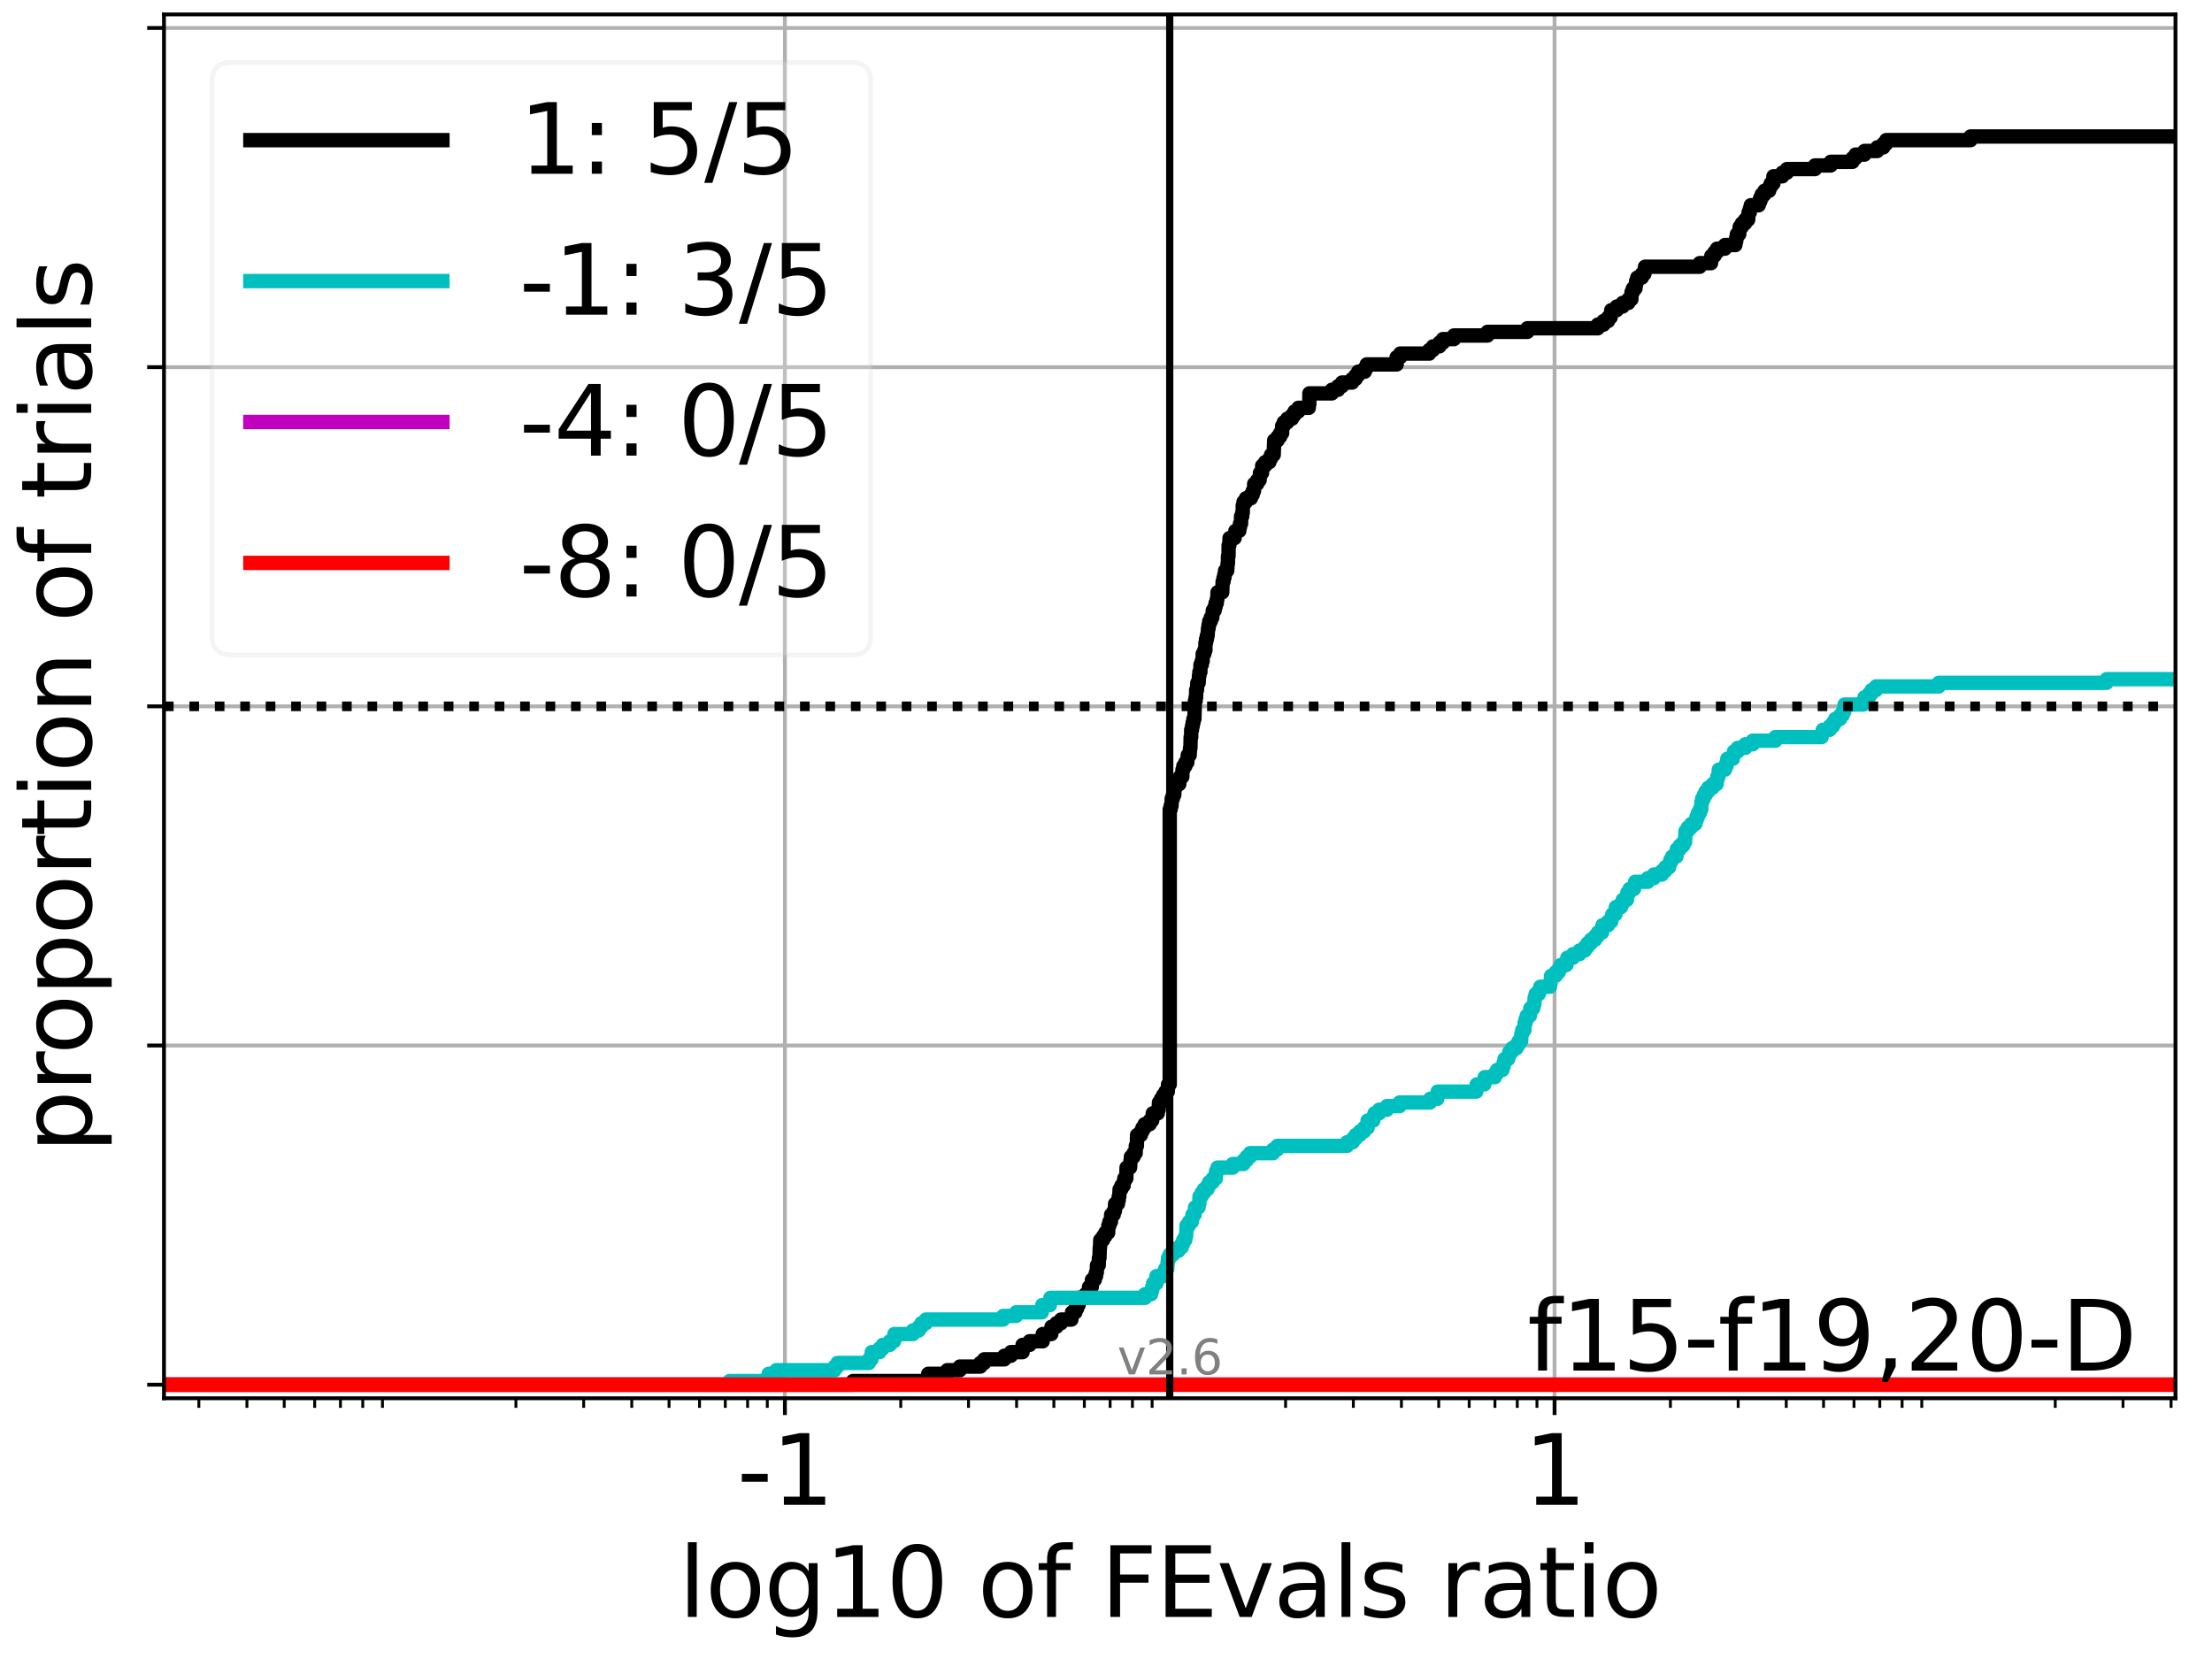 <?xml version="1.0" encoding="utf-8" standalone="no"?>
<!DOCTYPE svg PUBLIC "-//W3C//DTD SVG 1.1//EN"
  "http://www.w3.org/Graphics/SVG/1.1/DTD/svg11.dtd">
<svg xmlns:xlink="http://www.w3.org/1999/xlink" width="460.8pt" height="345.6pt" viewBox="0 0 460.8 345.6" xmlns="http://www.w3.org/2000/svg" version="1.1">
 <defs>
  <style type="text/css">*{stroke-linejoin: round; stroke-linecap: butt}</style>
 </defs>
 <g id="figure_1">
  <g id="patch_1">
   <path d="M 0 345.6 
L 460.8 345.6 
L 460.8 0 
L 0 0 
z
" style="fill: #ffffff"/>
  </g>
  <g id="axes_1">
   <g id="patch_2">
    <path d="M 34.16 291.28 
L 453.192 291.28 
L 453.192 3 
L 34.16 3 
z
" style="fill: #ffffff"/>
   </g>
   <g id="matplotlib.axis_1">
    <g id="xtick_1">
     <g id="line2d_1">
      <path d="M 163.508 291.28 
L 163.508 3 
" clip-path="url(#pe700b0fcd0)" style="fill: none; stroke: #b0b0b0; stroke-width: 0.8; stroke-linecap: square"/>
     </g>
     <g id="line2d_2">
      <defs>
       <path id="m1c78d87d57" d="M 0 0 
L 0 3.5 
" style="stroke: #000000; stroke-width: 0.8"/>
      </defs>
      <g>
       <use xlink:href="#m1c78d87d57" x="163.508" y="291.28" style="stroke: #000000; stroke-width: 0.8"/>
      </g>
     </g>
     <g id="text_1">
      <!-- -1 -->
      <g transform="translate(153.538 313.477)scale(0.2 -0.2)">
       <defs>
        <path id="DejaVuSans-2d" d="M 313 2009 
L 1997 2009 
L 1997 1497 
L 313 1497 
L 313 2009 
z
" transform="scale(0.016)"/>
        <path id="DejaVuSans-31" d="M 794 531 
L 1825 531 
L 1825 4091 
L 703 3866 
L 703 4441 
L 1819 4666 
L 2450 4666 
L 2450 531 
L 3481 531 
L 3481 0 
L 794 0 
L 794 531 
z
" transform="scale(0.016)"/>
       </defs>
       <use xlink:href="#DejaVuSans-2d"/>
       <use xlink:href="#DejaVuSans-31" x="36.084"/>
      </g>
     </g>
    </g>
    <g id="xtick_2">
     <g id="line2d_3">
      <path d="M 323.844 291.28 
L 323.844 3 
" clip-path="url(#pe700b0fcd0)" style="fill: none; stroke: #b0b0b0; stroke-width: 0.8; stroke-linecap: square"/>
     </g>
     <g id="line2d_4">
      <g>
       <use xlink:href="#m1c78d87d57" x="323.844" y="291.28" style="stroke: #000000; stroke-width: 0.8"/>
      </g>
     </g>
     <g id="text_2">
      <!-- 1 -->
      <g transform="translate(317.481 313.477)scale(0.2 -0.2)">
       <use xlink:href="#DejaVuSans-31"/>
      </g>
     </g>
    </g>
    <g id="xtick_3">
     <g id="line2d_5">
      <defs>
       <path id="mf51770fbf9" d="M 0 0 
L 0 2 
" style="stroke: #000000; stroke-width: 0.6"/>
      </defs>
      <g>
       <use xlink:href="#mf51770fbf9" x="41.423" y="291.28" style="stroke: #000000; stroke-width: 0.6"/>
      </g>
     </g>
    </g>
    <g id="xtick_4">
     <g id="line2d_6">
      <g>
       <use xlink:href="#mf51770fbf9" x="51.439" y="291.28" style="stroke: #000000; stroke-width: 0.6"/>
      </g>
     </g>
    </g>
    <g id="xtick_5">
     <g id="line2d_7">
      <g>
       <use xlink:href="#mf51770fbf9" x="59.208" y="291.28" style="stroke: #000000; stroke-width: 0.6"/>
      </g>
     </g>
    </g>
    <g id="xtick_6">
     <g id="line2d_8">
      <g>
       <use xlink:href="#mf51770fbf9" x="65.556" y="291.28" style="stroke: #000000; stroke-width: 0.6"/>
      </g>
     </g>
    </g>
    <g id="xtick_7">
     <g id="line2d_9">
      <g>
       <use xlink:href="#mf51770fbf9" x="70.923" y="291.28" style="stroke: #000000; stroke-width: 0.6"/>
      </g>
     </g>
    </g>
    <g id="xtick_8">
     <g id="line2d_10">
      <g>
       <use xlink:href="#mf51770fbf9" x="75.572" y="291.28" style="stroke: #000000; stroke-width: 0.6"/>
      </g>
     </g>
    </g>
    <g id="xtick_9">
     <g id="line2d_11">
      <g>
       <use xlink:href="#mf51770fbf9" x="79.673" y="291.28" style="stroke: #000000; stroke-width: 0.6"/>
      </g>
     </g>
    </g>
    <g id="xtick_10">
     <g id="line2d_12">
      <g>
       <use xlink:href="#mf51770fbf9" x="107.474" y="291.28" style="stroke: #000000; stroke-width: 0.6"/>
      </g>
     </g>
    </g>
    <g id="xtick_11">
     <g id="line2d_13">
      <g>
       <use xlink:href="#mf51770fbf9" x="121.591" y="291.28" style="stroke: #000000; stroke-width: 0.6"/>
      </g>
     </g>
    </g>
    <g id="xtick_12">
     <g id="line2d_14">
      <g>
       <use xlink:href="#mf51770fbf9" x="131.607" y="291.28" style="stroke: #000000; stroke-width: 0.6"/>
      </g>
     </g>
    </g>
    <g id="xtick_13">
     <g id="line2d_15">
      <g>
       <use xlink:href="#mf51770fbf9" x="139.376" y="291.28" style="stroke: #000000; stroke-width: 0.6"/>
      </g>
     </g>
    </g>
    <g id="xtick_14">
     <g id="line2d_16">
      <g>
       <use xlink:href="#mf51770fbf9" x="145.723" y="291.28" style="stroke: #000000; stroke-width: 0.6"/>
      </g>
     </g>
    </g>
    <g id="xtick_15">
     <g id="line2d_17">
      <g>
       <use xlink:href="#mf51770fbf9" x="151.09" y="291.28" style="stroke: #000000; stroke-width: 0.6"/>
      </g>
     </g>
    </g>
    <g id="xtick_16">
     <g id="line2d_18">
      <g>
       <use xlink:href="#mf51770fbf9" x="155.739" y="291.28" style="stroke: #000000; stroke-width: 0.6"/>
      </g>
     </g>
    </g>
    <g id="xtick_17">
     <g id="line2d_19">
      <g>
       <use xlink:href="#mf51770fbf9" x="159.84" y="291.28" style="stroke: #000000; stroke-width: 0.6"/>
      </g>
     </g>
    </g>
    <g id="xtick_18">
     <g id="line2d_20">
      <g>
       <use xlink:href="#mf51770fbf9" x="187.641" y="291.28" style="stroke: #000000; stroke-width: 0.6"/>
      </g>
     </g>
    </g>
    <g id="xtick_19">
     <g id="line2d_21">
      <g>
       <use xlink:href="#mf51770fbf9" x="201.758" y="291.28" style="stroke: #000000; stroke-width: 0.6"/>
      </g>
     </g>
    </g>
    <g id="xtick_20">
     <g id="line2d_22">
      <g>
       <use xlink:href="#mf51770fbf9" x="211.774" y="291.28" style="stroke: #000000; stroke-width: 0.6"/>
      </g>
     </g>
    </g>
    <g id="xtick_21">
     <g id="line2d_23">
      <g>
       <use xlink:href="#mf51770fbf9" x="219.543" y="291.28" style="stroke: #000000; stroke-width: 0.6"/>
      </g>
     </g>
    </g>
    <g id="xtick_22">
     <g id="line2d_24">
      <g>
       <use xlink:href="#mf51770fbf9" x="225.891" y="291.28" style="stroke: #000000; stroke-width: 0.6"/>
      </g>
     </g>
    </g>
    <g id="xtick_23">
     <g id="line2d_25">
      <g>
       <use xlink:href="#mf51770fbf9" x="231.258" y="291.28" style="stroke: #000000; stroke-width: 0.6"/>
      </g>
     </g>
    </g>
    <g id="xtick_24">
     <g id="line2d_26">
      <g>
       <use xlink:href="#mf51770fbf9" x="235.907" y="291.28" style="stroke: #000000; stroke-width: 0.6"/>
      </g>
     </g>
    </g>
    <g id="xtick_25">
     <g id="line2d_27">
      <g>
       <use xlink:href="#mf51770fbf9" x="240.008" y="291.28" style="stroke: #000000; stroke-width: 0.6"/>
      </g>
     </g>
    </g>
    <g id="xtick_26">
     <g id="line2d_28">
      <g>
       <use xlink:href="#mf51770fbf9" x="267.809" y="291.28" style="stroke: #000000; stroke-width: 0.6"/>
      </g>
     </g>
    </g>
    <g id="xtick_27">
     <g id="line2d_29">
      <g>
       <use xlink:href="#mf51770fbf9" x="281.926" y="291.28" style="stroke: #000000; stroke-width: 0.6"/>
      </g>
     </g>
    </g>
    <g id="xtick_28">
     <g id="line2d_30">
      <g>
       <use xlink:href="#mf51770fbf9" x="291.942" y="291.28" style="stroke: #000000; stroke-width: 0.6"/>
      </g>
     </g>
    </g>
    <g id="xtick_29">
     <g id="line2d_31">
      <g>
       <use xlink:href="#mf51770fbf9" x="299.711" y="291.28" style="stroke: #000000; stroke-width: 0.6"/>
      </g>
     </g>
    </g>
    <g id="xtick_30">
     <g id="line2d_32">
      <g>
       <use xlink:href="#mf51770fbf9" x="306.058" y="291.28" style="stroke: #000000; stroke-width: 0.6"/>
      </g>
     </g>
    </g>
    <g id="xtick_31">
     <g id="line2d_33">
      <g>
       <use xlink:href="#mf51770fbf9" x="311.425" y="291.28" style="stroke: #000000; stroke-width: 0.6"/>
      </g>
     </g>
    </g>
    <g id="xtick_32">
     <g id="line2d_34">
      <g>
       <use xlink:href="#mf51770fbf9" x="316.075" y="291.28" style="stroke: #000000; stroke-width: 0.6"/>
      </g>
     </g>
    </g>
    <g id="xtick_33">
     <g id="line2d_35">
      <g>
       <use xlink:href="#mf51770fbf9" x="320.175" y="291.28" style="stroke: #000000; stroke-width: 0.6"/>
      </g>
     </g>
    </g>
    <g id="xtick_34">
     <g id="line2d_36">
      <g>
       <use xlink:href="#mf51770fbf9" x="347.976" y="291.28" style="stroke: #000000; stroke-width: 0.6"/>
      </g>
     </g>
    </g>
    <g id="xtick_35">
     <g id="line2d_37">
      <g>
       <use xlink:href="#mf51770fbf9" x="362.093" y="291.28" style="stroke: #000000; stroke-width: 0.6"/>
      </g>
     </g>
    </g>
    <g id="xtick_36">
     <g id="line2d_38">
      <g>
       <use xlink:href="#mf51770fbf9" x="372.109" y="291.28" style="stroke: #000000; stroke-width: 0.6"/>
      </g>
     </g>
    </g>
    <g id="xtick_37">
     <g id="line2d_39">
      <g>
       <use xlink:href="#mf51770fbf9" x="379.878" y="291.28" style="stroke: #000000; stroke-width: 0.6"/>
      </g>
     </g>
    </g>
    <g id="xtick_38">
     <g id="line2d_40">
      <g>
       <use xlink:href="#mf51770fbf9" x="386.226" y="291.28" style="stroke: #000000; stroke-width: 0.6"/>
      </g>
     </g>
    </g>
    <g id="xtick_39">
     <g id="line2d_41">
      <g>
       <use xlink:href="#mf51770fbf9" x="391.593" y="291.28" style="stroke: #000000; stroke-width: 0.6"/>
      </g>
     </g>
    </g>
    <g id="xtick_40">
     <g id="line2d_42">
      <g>
       <use xlink:href="#mf51770fbf9" x="396.242" y="291.28" style="stroke: #000000; stroke-width: 0.6"/>
      </g>
     </g>
    </g>
    <g id="xtick_41">
     <g id="line2d_43">
      <g>
       <use xlink:href="#mf51770fbf9" x="400.343" y="291.28" style="stroke: #000000; stroke-width: 0.6"/>
      </g>
     </g>
    </g>
    <g id="xtick_42">
     <g id="line2d_44">
      <g>
       <use xlink:href="#mf51770fbf9" x="428.144" y="291.28" style="stroke: #000000; stroke-width: 0.6"/>
      </g>
     </g>
    </g>
    <g id="xtick_43">
     <g id="line2d_45">
      <g>
       <use xlink:href="#mf51770fbf9" x="442.261" y="291.28" style="stroke: #000000; stroke-width: 0.6"/>
      </g>
     </g>
    </g>
    <g id="xtick_44">
     <g id="line2d_46">
      <g>
       <use xlink:href="#mf51770fbf9" x="452.277" y="291.28" style="stroke: #000000; stroke-width: 0.6"/>
      </g>
     </g>
    </g>
    <g id="text_3">
     <!-- log10 of FEvals ratio -->
     <g transform="translate(141.371 336.833)scale(0.2 -0.2)">
      <defs>
       <path id="DejaVuSans-6c" d="M 603 4863 
L 1178 4863 
L 1178 0 
L 603 0 
L 603 4863 
z
" transform="scale(0.016)"/>
       <path id="DejaVuSans-6f" d="M 1959 3097 
Q 1497 3097 1228 2736 
Q 959 2375 959 1747 
Q 959 1119 1226 758 
Q 1494 397 1959 397 
Q 2419 397 2687 759 
Q 2956 1122 2956 1747 
Q 2956 2369 2687 2733 
Q 2419 3097 1959 3097 
z
M 1959 3584 
Q 2709 3584 3137 3096 
Q 3566 2609 3566 1747 
Q 3566 888 3137 398 
Q 2709 -91 1959 -91 
Q 1206 -91 779 398 
Q 353 888 353 1747 
Q 353 2609 779 3096 
Q 1206 3584 1959 3584 
z
" transform="scale(0.016)"/>
       <path id="DejaVuSans-67" d="M 2906 1791 
Q 2906 2416 2648 2759 
Q 2391 3103 1925 3103 
Q 1463 3103 1205 2759 
Q 947 2416 947 1791 
Q 947 1169 1205 825 
Q 1463 481 1925 481 
Q 2391 481 2648 825 
Q 2906 1169 2906 1791 
z
M 3481 434 
Q 3481 -459 3084 -895 
Q 2688 -1331 1869 -1331 
Q 1566 -1331 1297 -1286 
Q 1028 -1241 775 -1147 
L 775 -588 
Q 1028 -725 1275 -790 
Q 1522 -856 1778 -856 
Q 2344 -856 2625 -561 
Q 2906 -266 2906 331 
L 2906 616 
Q 2728 306 2450 153 
Q 2172 0 1784 0 
Q 1141 0 747 490 
Q 353 981 353 1791 
Q 353 2603 747 3093 
Q 1141 3584 1784 3584 
Q 2172 3584 2450 3431 
Q 2728 3278 2906 2969 
L 2906 3500 
L 3481 3500 
L 3481 434 
z
" transform="scale(0.016)"/>
       <path id="DejaVuSans-30" d="M 2034 4250 
Q 1547 4250 1301 3770 
Q 1056 3291 1056 2328 
Q 1056 1369 1301 889 
Q 1547 409 2034 409 
Q 2525 409 2770 889 
Q 3016 1369 3016 2328 
Q 3016 3291 2770 3770 
Q 2525 4250 2034 4250 
z
M 2034 4750 
Q 2819 4750 3233 4129 
Q 3647 3509 3647 2328 
Q 3647 1150 3233 529 
Q 2819 -91 2034 -91 
Q 1250 -91 836 529 
Q 422 1150 422 2328 
Q 422 3509 836 4129 
Q 1250 4750 2034 4750 
z
" transform="scale(0.016)"/>
       <path id="DejaVuSans-20" transform="scale(0.016)"/>
       <path id="DejaVuSans-66" d="M 2375 4863 
L 2375 4384 
L 1825 4384 
Q 1516 4384 1395 4259 
Q 1275 4134 1275 3809 
L 1275 3500 
L 2222 3500 
L 2222 3053 
L 1275 3053 
L 1275 0 
L 697 0 
L 697 3053 
L 147 3053 
L 147 3500 
L 697 3500 
L 697 3744 
Q 697 4328 969 4595 
Q 1241 4863 1831 4863 
L 2375 4863 
z
" transform="scale(0.016)"/>
       <path id="DejaVuSans-46" d="M 628 4666 
L 3309 4666 
L 3309 4134 
L 1259 4134 
L 1259 2759 
L 3109 2759 
L 3109 2228 
L 1259 2228 
L 1259 0 
L 628 0 
L 628 4666 
z
" transform="scale(0.016)"/>
       <path id="DejaVuSans-45" d="M 628 4666 
L 3578 4666 
L 3578 4134 
L 1259 4134 
L 1259 2753 
L 3481 2753 
L 3481 2222 
L 1259 2222 
L 1259 531 
L 3634 531 
L 3634 0 
L 628 0 
L 628 4666 
z
" transform="scale(0.016)"/>
       <path id="DejaVuSans-76" d="M 191 3500 
L 800 3500 
L 1894 563 
L 2988 3500 
L 3597 3500 
L 2284 0 
L 1503 0 
L 191 3500 
z
" transform="scale(0.016)"/>
       <path id="DejaVuSans-61" d="M 2194 1759 
Q 1497 1759 1228 1600 
Q 959 1441 959 1056 
Q 959 750 1161 570 
Q 1363 391 1709 391 
Q 2188 391 2477 730 
Q 2766 1069 2766 1631 
L 2766 1759 
L 2194 1759 
z
M 3341 1997 
L 3341 0 
L 2766 0 
L 2766 531 
Q 2569 213 2275 61 
Q 1981 -91 1556 -91 
Q 1019 -91 701 211 
Q 384 513 384 1019 
Q 384 1609 779 1909 
Q 1175 2209 1959 2209 
L 2766 2209 
L 2766 2266 
Q 2766 2663 2505 2880 
Q 2244 3097 1772 3097 
Q 1472 3097 1187 3025 
Q 903 2953 641 2809 
L 641 3341 
Q 956 3463 1253 3523 
Q 1550 3584 1831 3584 
Q 2591 3584 2966 3190 
Q 3341 2797 3341 1997 
z
" transform="scale(0.016)"/>
       <path id="DejaVuSans-73" d="M 2834 3397 
L 2834 2853 
Q 2591 2978 2328 3040 
Q 2066 3103 1784 3103 
Q 1356 3103 1142 2972 
Q 928 2841 928 2578 
Q 928 2378 1081 2264 
Q 1234 2150 1697 2047 
L 1894 2003 
Q 2506 1872 2764 1633 
Q 3022 1394 3022 966 
Q 3022 478 2636 193 
Q 2250 -91 1575 -91 
Q 1294 -91 989 -36 
Q 684 19 347 128 
L 347 722 
Q 666 556 975 473 
Q 1284 391 1588 391 
Q 1994 391 2212 530 
Q 2431 669 2431 922 
Q 2431 1156 2273 1281 
Q 2116 1406 1581 1522 
L 1381 1569 
Q 847 1681 609 1914 
Q 372 2147 372 2553 
Q 372 3047 722 3315 
Q 1072 3584 1716 3584 
Q 2034 3584 2315 3537 
Q 2597 3491 2834 3397 
z
" transform="scale(0.016)"/>
       <path id="DejaVuSans-72" d="M 2631 2963 
Q 2534 3019 2420 3045 
Q 2306 3072 2169 3072 
Q 1681 3072 1420 2755 
Q 1159 2438 1159 1844 
L 1159 0 
L 581 0 
L 581 3500 
L 1159 3500 
L 1159 2956 
Q 1341 3275 1631 3429 
Q 1922 3584 2338 3584 
Q 2397 3584 2469 3576 
Q 2541 3569 2628 3553 
L 2631 2963 
z
" transform="scale(0.016)"/>
       <path id="DejaVuSans-74" d="M 1172 4494 
L 1172 3500 
L 2356 3500 
L 2356 3053 
L 1172 3053 
L 1172 1153 
Q 1172 725 1289 603 
Q 1406 481 1766 481 
L 2356 481 
L 2356 0 
L 1766 0 
Q 1100 0 847 248 
Q 594 497 594 1153 
L 594 3053 
L 172 3053 
L 172 3500 
L 594 3500 
L 594 4494 
L 1172 4494 
z
" transform="scale(0.016)"/>
       <path id="DejaVuSans-69" d="M 603 3500 
L 1178 3500 
L 1178 0 
L 603 0 
L 603 3500 
z
M 603 4863 
L 1178 4863 
L 1178 4134 
L 603 4134 
L 603 4863 
z
" transform="scale(0.016)"/>
      </defs>
      <use xlink:href="#DejaVuSans-6c"/>
      <use xlink:href="#DejaVuSans-6f" x="27.783"/>
      <use xlink:href="#DejaVuSans-67" x="88.965"/>
      <use xlink:href="#DejaVuSans-31" x="152.441"/>
      <use xlink:href="#DejaVuSans-30" x="216.064"/>
      <use xlink:href="#DejaVuSans-20" x="279.688"/>
      <use xlink:href="#DejaVuSans-6f" x="311.475"/>
      <use xlink:href="#DejaVuSans-66" x="372.656"/>
      <use xlink:href="#DejaVuSans-20" x="407.861"/>
      <use xlink:href="#DejaVuSans-46" x="439.648"/>
      <use xlink:href="#DejaVuSans-45" x="497.168"/>
      <use xlink:href="#DejaVuSans-76" x="560.352"/>
      <use xlink:href="#DejaVuSans-61" x="619.531"/>
      <use xlink:href="#DejaVuSans-6c" x="680.811"/>
      <use xlink:href="#DejaVuSans-73" x="708.594"/>
      <use xlink:href="#DejaVuSans-20" x="760.693"/>
      <use xlink:href="#DejaVuSans-72" x="792.48"/>
      <use xlink:href="#DejaVuSans-61" x="833.594"/>
      <use xlink:href="#DejaVuSans-74" x="894.873"/>
      <use xlink:href="#DejaVuSans-69" x="934.082"/>
      <use xlink:href="#DejaVuSans-6f" x="961.865"/>
     </g>
    </g>
   </g>
   <g id="matplotlib.axis_2">
    <g id="ytick_1">
     <g id="line2d_47">
      <path d="M 34.16 288.454 
L 453.192 288.454 
" clip-path="url(#pe700b0fcd0)" style="fill: none; stroke: #b0b0b0; stroke-width: 0.8; stroke-linecap: square"/>
     </g>
     <g id="line2d_48">
      <defs>
       <path id="md2ae9f958e" d="M 0 0 
L -3.5 0 
" style="stroke: #000000; stroke-width: 0.8"/>
      </defs>
      <g>
       <use xlink:href="#md2ae9f958e" x="34.16" y="288.454" style="stroke: #000000; stroke-width: 0.8"/>
      </g>
     </g>
    </g>
    <g id="ytick_2">
     <g id="line2d_49">
      <path d="M 34.16 217.797 
L 453.192 217.797 
" clip-path="url(#pe700b0fcd0)" style="fill: none; stroke: #b0b0b0; stroke-width: 0.8; stroke-linecap: square"/>
     </g>
     <g id="line2d_50">
      <g>
       <use xlink:href="#md2ae9f958e" x="34.16" y="217.797" style="stroke: #000000; stroke-width: 0.8"/>
      </g>
     </g>
    </g>
    <g id="ytick_3">
     <g id="line2d_51">
      <path d="M 34.16 147.14 
L 453.192 147.14 
" clip-path="url(#pe700b0fcd0)" style="fill: none; stroke: #b0b0b0; stroke-width: 0.8; stroke-linecap: square"/>
     </g>
     <g id="line2d_52">
      <g>
       <use xlink:href="#md2ae9f958e" x="34.16" y="147.14" style="stroke: #000000; stroke-width: 0.8"/>
      </g>
     </g>
    </g>
    <g id="ytick_4">
     <g id="line2d_53">
      <path d="M 34.16 76.483 
L 453.192 76.483 
" clip-path="url(#pe700b0fcd0)" style="fill: none; stroke: #b0b0b0; stroke-width: 0.8; stroke-linecap: square"/>
     </g>
     <g id="line2d_54">
      <g>
       <use xlink:href="#md2ae9f958e" x="34.16" y="76.483" style="stroke: #000000; stroke-width: 0.8"/>
      </g>
     </g>
    </g>
    <g id="ytick_5">
     <g id="line2d_55">
      <path d="M 34.16 5.826 
L 453.192 5.826 
" clip-path="url(#pe700b0fcd0)" style="fill: none; stroke: #b0b0b0; stroke-width: 0.8; stroke-linecap: square"/>
     </g>
     <g id="line2d_56">
      <g>
       <use xlink:href="#md2ae9f958e" x="34.16" y="5.826" style="stroke: #000000; stroke-width: 0.8"/>
      </g>
     </g>
    </g>
    <g id="text_4">
     <!-- proportion of trials -->
     <g transform="translate(19.001 240.146)rotate(-90)scale(0.2 -0.2)">
      <defs>
       <path id="DejaVuSans-70" d="M 1159 525 
L 1159 -1331 
L 581 -1331 
L 581 3500 
L 1159 3500 
L 1159 2969 
Q 1341 3281 1617 3432 
Q 1894 3584 2278 3584 
Q 2916 3584 3314 3078 
Q 3713 2572 3713 1747 
Q 3713 922 3314 415 
Q 2916 -91 2278 -91 
Q 1894 -91 1617 61 
Q 1341 213 1159 525 
z
M 3116 1747 
Q 3116 2381 2855 2742 
Q 2594 3103 2138 3103 
Q 1681 3103 1420 2742 
Q 1159 2381 1159 1747 
Q 1159 1113 1420 752 
Q 1681 391 2138 391 
Q 2594 391 2855 752 
Q 3116 1113 3116 1747 
z
" transform="scale(0.016)"/>
       <path id="DejaVuSans-6e" d="M 3513 2113 
L 3513 0 
L 2938 0 
L 2938 2094 
Q 2938 2591 2744 2837 
Q 2550 3084 2163 3084 
Q 1697 3084 1428 2787 
Q 1159 2491 1159 1978 
L 1159 0 
L 581 0 
L 581 3500 
L 1159 3500 
L 1159 2956 
Q 1366 3272 1645 3428 
Q 1925 3584 2291 3584 
Q 2894 3584 3203 3211 
Q 3513 2838 3513 2113 
z
" transform="scale(0.016)"/>
      </defs>
      <use xlink:href="#DejaVuSans-70"/>
      <use xlink:href="#DejaVuSans-72" x="63.477"/>
      <use xlink:href="#DejaVuSans-6f" x="102.34"/>
      <use xlink:href="#DejaVuSans-70" x="163.521"/>
      <use xlink:href="#DejaVuSans-6f" x="226.998"/>
      <use xlink:href="#DejaVuSans-72" x="288.18"/>
      <use xlink:href="#DejaVuSans-74" x="329.293"/>
      <use xlink:href="#DejaVuSans-69" x="368.502"/>
      <use xlink:href="#DejaVuSans-6f" x="396.285"/>
      <use xlink:href="#DejaVuSans-6e" x="457.467"/>
      <use xlink:href="#DejaVuSans-20" x="520.846"/>
      <use xlink:href="#DejaVuSans-6f" x="552.633"/>
      <use xlink:href="#DejaVuSans-66" x="613.814"/>
      <use xlink:href="#DejaVuSans-20" x="649.02"/>
      <use xlink:href="#DejaVuSans-74" x="680.807"/>
      <use xlink:href="#DejaVuSans-72" x="720.016"/>
      <use xlink:href="#DejaVuSans-69" x="761.129"/>
      <use xlink:href="#DejaVuSans-61" x="788.912"/>
      <use xlink:href="#DejaVuSans-6c" x="850.191"/>
      <use xlink:href="#DejaVuSans-73" x="877.975"/>
     </g>
    </g>
   </g>
   <g id="line2d_57">
    <path d="M 34.16 288.454 
L 177.685 288.454 
L 177.685 287.7 
L 193.37 287.7 
L 193.37 286.193 
L 197.34 286.193 
L 197.34 285.439 
L 199.938 285.439 
L 199.938 284.685 
L 204.219 284.685 
L 204.219 283.932 
L 205.028 283.932 
L 205.028 283.178 
L 209.228 283.178 
L 209.228 282.424 
L 210.594 282.424 
L 210.594 281.671 
L 213.025 281.671 
L 213.025 280.163 
L 214.485 280.163 
L 214.485 279.41 
L 217.221 279.41 
L 217.221 277.902 
L 218.998 277.902 
L 219.048 276.395 
L 220.079 276.395 
L 220.079 275.641 
L 221.034 275.641 
L 221.034 274.888 
L 223.19 274.888 
L 223.19 274.134 
L 223.329 274.134 
L 223.329 273.38 
L 224.021 273.38 
L 224.021 272.627 
L 224.36 272.627 
L 224.36 271.873 
L 224.683 271.873 
L 224.763 270.366 
L 226.132 270.366 
L 226.132 269.612 
L 226.825 269.612 
L 226.865 268.105 
L 227.437 268.105 
L 227.478 266.597 
L 228.066 266.597 
L 228.066 265.844 
L 228.317 265.844 
L 228.317 265.09 
L 228.482 265.09 
L 228.524 263.583 
L 228.883 263.583 
L 228.926 262.075 
L 229.038 262.075 
L 229.112 259.814 
L 229.161 259.814 
L 229.206 258.307 
L 229.786 258.307 
L 229.786 257.553 
L 230.249 257.553 
L 230.249 256.799 
L 230.845 256.799 
L 230.887 255.292 
L 231.106 255.292 
L 231.106 254.538 
L 231.427 254.538 
L 231.475 253.031 
L 232.009 253.031 
L 232.009 252.277 
L 232.259 252.277 
L 232.301 250.77 
L 232.889 250.77 
L 232.889 250.016 
L 233.054 250.016 
L 233.054 249.263 
L 233.166 249.263 
L 233.236 247.755 
L 233.595 247.755 
L 233.595 247.002 
L 234.067 247.002 
L 234.067 246.248 
L 234.211 246.248 
L 234.211 245.494 
L 234.626 245.494 
L 234.683 243.233 
L 235.417 243.233 
L 235.509 241.726 
L 235.593 241.726 
L 235.593 240.972 
L 236.148 240.972 
L 236.148 240.219 
L 236.575 240.219 
L 236.617 238.711 
L 236.831 238.711 
L 236.876 236.45 
L 237.662 236.45 
L 237.662 235.697 
L 237.989 235.697 
L 237.989 234.943 
L 238.451 234.943 
L 238.451 234.189 
L 239.497 234.189 
L 239.497 233.436 
L 240.026 233.436 
L 240.026 232.682 
L 240.145 232.682 
L 240.145 231.928 
L 241.175 231.928 
L 241.175 231.175 
L 241.372 231.175 
L 241.44 229.667 
L 241.86 229.667 
L 241.86 228.914 
L 242.301 228.914 
L 242.301 228.16 
L 242.792 228.16 
L 242.792 227.406 
L 243.274 227.406 
L 243.331 225.899 
L 243.676 225.899 
L 243.676 168.62 
L 243.873 168.62 
L 243.873 167.866 
L 244.048 167.866 
L 244.09 166.359 
L 244.333 166.359 
L 244.333 165.605 
L 244.617 165.605 
L 244.678 164.098 
L 244.904 164.098 
L 244.904 163.344 
L 245.662 163.344 
L 245.662 162.59 
L 245.787 162.59 
L 245.787 161.837 
L 246.292 161.837 
L 246.341 160.329 
L 246.52 160.329 
L 246.52 159.576 
L 246.941 159.576 
L 246.941 158.822 
L 247.337 158.822 
L 247.428 157.315 
L 247.827 157.315 
L 247.921 155.807 
L 247.987 155.807 
L 248.036 153.546 
L 248.148 153.546 
L 248.148 152.039 
L 248.316 152.039 
L 248.316 151.285 
L 248.458 151.285 
L 248.458 150.532 
L 248.62 150.532 
L 248.62 149.778 
L 248.812 149.778 
L 248.921 146.009 
L 249.067 146.009 
L 249.067 145.256 
L 249.179 145.256 
L 249.179 143.748 
L 249.347 143.748 
L 249.44 142.241 
L 249.701 142.241 
L 249.778 140.734 
L 249.857 140.734 
L 249.857 139.98 
L 250.064 139.98 
L 250.077 138.473 
L 250.35 138.473 
L 250.35 137.719 
L 250.537 137.719 
L 250.541 136.212 
L 250.882 136.212 
L 250.882 135.458 
L 251.109 135.458 
L 251.115 133.951 
L 251.235 133.951 
L 251.235 133.197 
L 251.409 133.197 
L 251.409 132.443 
L 251.568 132.443 
L 251.65 130.936 
L 251.764 130.936 
L 251.764 130.182 
L 251.906 130.182 
L 251.906 129.429 
L 252.22 129.429 
L 252.22 128.675 
L 252.54 128.675 
L 252.649 127.168 
L 253.038 127.168 
L 253.038 126.414 
L 253.229 126.414 
L 253.229 125.66 
L 253.472 125.66 
L 253.472 124.907 
L 253.585 124.907 
L 253.634 123.399 
L 254.611 123.399 
L 254.703 121.138 
L 254.886 121.138 
L 254.886 120.385 
L 255.063 120.385 
L 255.063 119.631 
L 255.204 119.631 
L 255.204 118.877 
L 255.65 118.877 
L 255.734 117.37 
L 255.803 117.37 
L 255.813 115.863 
L 255.924 115.863 
L 255.948 113.602 
L 256.093 113.602 
L 256.142 112.094 
L 257.187 112.094 
L 257.187 111.341 
L 257.362 111.341 
L 257.362 110.587 
L 258.165 110.587 
L 258.165 109.833 
L 258.313 109.833 
L 258.313 109.08 
L 258.534 109.08 
L 258.534 107.572 
L 258.774 107.572 
L 258.774 106.818 
L 258.886 106.818 
L 258.886 105.311 
L 259.054 105.311 
L 259.054 104.557 
L 259.55 104.557 
L 259.55 103.804 
L 260.58 103.804 
L 260.58 103.05 
L 260.964 103.05 
L 260.964 102.296 
L 261.229 102.296 
L 261.275 100.789 
L 261.903 100.789 
L 261.903 100.035 
L 262.396 100.035 
L 262.48 98.528 
L 262.904 98.528 
L 262.933 97.021 
L 263.553 97.021 
L 263.553 96.267 
L 264.438 96.267 
L 264.438 95.513 
L 264.779 95.513 
L 264.779 94.76 
L 265.334 94.76 
L 265.441 91.745 
L 266.145 91.745 
L 266.145 90.991 
L 266.675 90.991 
L 266.675 90.238 
L 267.094 90.238 
L 267.094 88.73 
L 267.444 88.73 
L 267.444 87.977 
L 268.177 87.977 
L 268.177 87.223 
L 269.151 87.223 
L 269.151 86.469 
L 269.679 86.469 
L 269.679 85.716 
L 270.474 85.716 
L 270.474 84.962 
L 272.64 84.962 
L 272.64 84.208 
L 272.753 84.208 
L 272.772 81.947 
L 277.46 81.947 
L 277.46 81.194 
L 278.752 81.194 
L 278.752 80.44 
L 279.572 80.44 
L 279.572 79.686 
L 281.683 79.686 
L 281.683 78.933 
L 282.416 78.933 
L 282.416 78.179 
L 282.952 78.179 
L 282.952 77.425 
L 284.317 77.425 
L 284.317 76.672 
L 284.712 76.672 
L 284.712 75.918 
L 290.945 75.918 
L 290.945 74.411 
L 291.699 74.411 
L 291.699 73.657 
L 297.745 73.657 
L 297.745 72.903 
L 298.53 72.903 
L 298.53 72.15 
L 299.855 72.15 
L 299.855 71.396 
L 300.588 71.396 
L 300.588 70.642 
L 302.885 70.642 
L 302.885 69.888 
L 309.872 69.888 
L 309.872 69.135 
L 318.185 69.135 
L 318.185 68.381 
L 332.843 68.381 
L 332.843 67.627 
L 334.039 67.627 
L 334.039 66.874 
L 334.99 66.874 
L 334.99 66.12 
L 335.52 66.12 
L 335.52 65.366 
L 335.652 65.366 
L 335.652 64.613 
L 336.78 64.613 
L 336.78 63.859 
L 338.019 63.859 
L 338.019 63.105 
L 339.215 63.105 
L 339.215 62.352 
L 339.843 62.352 
L 339.878 60.844 
L 340.166 60.844 
L 340.166 60.091 
L 340.696 60.091 
L 340.696 59.337 
L 340.828 59.337 
L 340.828 58.583 
L 341.075 58.583 
L 341.075 57.83 
L 342.026 57.83 
L 342.026 57.076 
L 342.556 57.076 
L 342.556 56.322 
L 342.688 56.322 
L 342.688 55.569 
L 354.082 55.569 
L 354.082 54.815 
L 356.435 54.815 
L 356.502 53.308 
L 357.141 53.308 
L 357.141 52.554 
L 357.687 52.554 
L 357.687 51.8 
L 359.338 51.8 
L 359.338 51.047 
L 361.506 51.047 
L 361.506 50.293 
L 361.678 50.293 
L 361.678 49.539 
L 361.829 49.539 
L 361.829 48.786 
L 362.317 48.786 
L 362.403 47.278 
L 362.863 47.278 
L 362.863 46.525 
L 363.538 46.525 
L 363.538 45.771 
L 364.176 45.771 
L 364.251 44.264 
L 364.514 44.264 
L 364.514 43.51 
L 364.722 43.51 
L 364.722 42.756 
L 366.374 42.756 
L 366.374 42.003 
L 366.682 42.003 
L 366.682 41.249 
L 367.005 41.249 
L 367.005 40.495 
L 367.579 40.495 
L 367.579 39.742 
L 368.541 39.742 
L 368.541 38.988 
L 368.864 38.988 
L 368.864 38.234 
L 369.427 38.234 
L 369.438 36.727 
L 371.287 36.727 
L 371.287 35.973 
L 372.254 35.973 
L 372.254 35.22 
L 378.092 35.22 
L 378.092 34.466 
L 381.364 34.466 
L 381.364 33.712 
L 385.901 33.712 
L 385.901 32.959 
L 386.54 32.959 
L 386.54 32.205 
L 388.399 32.205 
L 388.399 31.451 
L 391.077 31.451 
L 391.077 30.697 
L 392.331 30.697 
L 392.331 29.944 
L 392.936 29.944 
L 392.936 29.19 
L 410.504 29.19 
L 410.504 28.436 
L 453.192 28.436 
L 453.192 28.436 
" clip-path="url(#pe700b0fcd0)" style="fill: none; stroke: #000000; stroke-width: 3; stroke-linecap: square"/>
   </g>
   <g id="line2d_58">
    <path clip-path="url(#pe700b0fcd0)" style="fill: none; stroke: #000000; stroke-width: 3; stroke-linecap: square"/>
   </g>
   <g id="line2d_59">
    <path d="M 34.16 288.454 
L 151.987 288.454 
L 151.987 287.7 
L 160.036 287.7 
L 160.126 286.193 
L 161.725 286.193 
L 161.725 285.439 
L 173.875 285.439 
L 173.875 284.685 
L 174.47 284.685 
L 174.47 283.932 
L 181.009 283.932 
L 181.009 283.178 
L 181.535 283.178 
L 181.604 281.671 
L 183.213 281.671 
L 183.213 280.917 
L 183.917 280.917 
L 183.917 280.163 
L 185.365 280.163 
L 185.365 279.41 
L 186.248 279.41 
L 186.329 277.902 
L 190.188 277.902 
L 190.188 277.149 
L 191.416 277.149 
L 191.416 276.395 
L 191.954 276.395 
L 191.954 275.641 
L 192.884 275.641 
L 192.884 274.888 
L 208.983 274.888 
L 208.983 274.134 
L 211.682 274.134 
L 211.682 273.38 
L 217.032 273.38 
L 217.122 271.873 
L 218.721 271.873 
L 218.816 270.366 
L 238.531 270.366 
L 238.531 269.612 
L 239.784 269.612 
L 239.784 268.858 
L 240.022 268.858 
L 240.022 268.105 
L 240.209 268.105 
L 240.209 267.351 
L 240.91 267.351 
L 240.913 265.844 
L 242.361 265.844 
L 242.361 265.09 
L 242.717 265.09 
L 242.717 264.336 
L 243.167 264.336 
L 243.244 262.829 
L 243.325 262.829 
L 243.325 262.075 
L 243.676 262.075 
L 243.676 261.321 
L 244.39 261.321 
L 244.39 260.568 
L 245.508 260.568 
L 245.508 259.814 
L 246.186 259.814 
L 246.186 259.06 
L 246.491 259.06 
L 246.491 258.307 
L 246.918 258.307 
L 246.918 257.553 
L 247.086 257.553 
L 247.185 255.292 
L 247.681 255.292 
L 247.681 254.538 
L 248.27 254.538 
L 248.27 253.785 
L 248.412 253.785 
L 248.412 253.031 
L 248.865 253.031 
L 248.95 251.524 
L 249.679 251.524 
L 249.679 250.77 
L 249.851 250.77 
L 249.88 249.263 
L 250.301 249.263 
L 250.301 248.509 
L 250.81 248.509 
L 250.81 247.755 
L 251.524 247.755 
L 251.524 247.002 
L 251.912 247.002 
L 251.912 246.248 
L 252.643 246.248 
L 252.643 245.494 
L 253.282 245.494 
L 253.32 243.987 
L 253.625 243.987 
L 253.625 243.233 
L 256.813 243.233 
L 256.813 242.48 
L 259.046 242.48 
L 259.046 241.726 
L 259.705 241.726 
L 259.705 240.972 
L 260.416 240.972 
L 260.416 240.219 
L 265.211 240.219 
L 265.211 239.465 
L 266.089 239.465 
L 266.089 238.711 
L 280.598 238.711 
L 280.598 237.958 
L 281.795 237.958 
L 281.795 237.204 
L 282.391 237.204 
L 282.391 236.45 
L 283.266 236.45 
L 283.266 235.697 
L 284.158 235.697 
L 284.158 234.943 
L 284.893 234.943 
L 284.894 233.436 
L 286.077 233.436 
L 286.077 232.682 
L 286.335 232.682 
L 286.335 231.928 
L 287.291 231.928 
L 287.291 231.175 
L 288.919 231.175 
L 288.919 230.421 
L 291.558 230.421 
L 291.558 229.667 
L 297.906 229.667 
L 297.906 228.914 
L 299.413 228.914 
L 299.489 227.406 
L 307.537 227.406 
L 307.628 225.899 
L 309.227 225.899 
L 309.292 224.392 
L 311.413 224.392 
L 311.413 223.638 
L 311.873 223.638 
L 311.873 222.884 
L 312.995 222.884 
L 312.995 222.13 
L 313.233 222.13 
L 313.233 221.377 
L 313.412 221.377 
L 313.412 220.623 
L 314.179 220.623 
L 314.179 219.869 
L 314.417 219.869 
L 314.417 219.116 
L 314.975 219.116 
L 314.975 218.362 
L 315.928 218.362 
L 315.928 217.608 
L 316.378 217.608 
L 316.378 216.855 
L 316.887 216.855 
L 316.919 215.347 
L 317.112 215.347 
L 317.112 214.594 
L 317.562 214.594 
L 317.601 213.086 
L 317.797 213.086 
L 317.797 212.333 
L 318.071 212.333 
L 318.071 211.579 
L 318.719 211.579 
L 318.785 210.072 
L 319.396 210.072 
L 319.396 209.318 
L 319.603 209.318 
L 319.702 207.811 
L 319.903 207.811 
L 319.903 207.057 
L 320.58 207.057 
L 320.58 206.303 
L 320.885 206.303 
L 320.885 205.55 
L 322.89 205.55 
L 322.89 204.796 
L 323.023 204.796 
L 323.114 203.289 
L 324.074 203.289 
L 324.074 202.535 
L 324.713 202.535 
L 324.713 201.781 
L 325.123 201.781 
L 325.123 201.028 
L 326.307 201.028 
L 326.307 200.274 
L 326.493 200.274 
L 326.493 199.52 
L 327.677 199.52 
L 327.677 198.767 
L 329.037 198.767 
L 329.037 198.013 
L 330.142 198.013 
L 330.142 197.259 
L 330.714 197.259 
L 330.714 196.506 
L 331.418 196.506 
L 331.418 195.752 
L 332.306 195.752 
L 332.306 194.998 
L 332.867 194.998 
L 332.867 194.245 
L 333.75 194.245 
L 333.831 192.737 
L 334.974 192.737 
L 334.974 191.984 
L 335.648 191.984 
L 335.648 191.23 
L 335.865 191.23 
L 335.865 190.476 
L 336.525 190.476 
L 336.602 188.969 
L 337.69 188.969 
L 337.69 188.215 
L 338.043 188.215 
L 338.043 187.462 
L 338.918 187.462 
L 338.999 185.954 
L 339.456 185.954 
L 339.456 185.2 
L 340.386 185.2 
L 340.386 184.447 
L 340.627 184.447 
L 340.627 183.693 
L 343.266 183.693 
L 343.266 182.939 
L 344.523 182.939 
L 344.523 182.186 
L 346.2 182.186 
L 346.2 181.432 
L 346.904 181.432 
L 346.904 180.678 
L 347.704 180.678 
L 347.704 179.925 
L 347.942 179.925 
L 347.942 179.171 
L 348.352 179.171 
L 348.352 178.417 
L 349.236 178.417 
L 349.317 176.91 
L 349.926 176.91 
L 349.926 176.156 
L 350.638 176.156 
L 350.638 175.403 
L 351.034 175.403 
L 351.121 173.142 
L 351.596 173.142 
L 351.596 172.388 
L 352.31 172.388 
L 352.31 171.634 
L 353.176 171.634 
L 353.176 170.881 
L 353.429 170.881 
L 353.429 170.127 
L 353.702 170.127 
L 353.702 169.373 
L 354.106 169.373 
L 354.106 168.62 
L 354.404 168.62 
L 354.411 167.112 
L 354.594 167.112 
L 354.594 166.359 
L 354.942 166.359 
L 354.942 165.605 
L 355.33 165.605 
L 355.33 164.851 
L 355.872 164.851 
L 355.872 164.098 
L 356.772 164.098 
L 356.772 163.344 
L 357.599 163.344 
L 357.599 162.59 
L 357.728 162.59 
L 357.728 161.837 
L 357.975 161.837 
L 358.065 160.329 
L 359.356 160.329 
L 359.356 159.576 
L 359.664 159.576 
L 359.664 158.822 
L 359.832 158.822 
L 359.832 158.068 
L 361 158.068 
L 361 157.315 
L 361.202 157.315 
L 361.202 156.561 
L 361.995 156.561 
L 361.995 155.807 
L 363.581 155.807 
L 363.581 155.054 
L 365.12 155.054 
L 365.12 154.3 
L 369.849 154.3 
L 369.849 153.546 
L 379.474 153.546 
L 379.474 152.793 
L 379.729 152.793 
L 379.729 152.039 
L 381.152 152.039 
L 381.152 151.285 
L 381.856 151.285 
L 381.856 150.532 
L 382.31 150.532 
L 382.31 149.778 
L 383.304 149.778 
L 383.304 149.024 
L 383.848 149.024 
L 383.848 148.271 
L 384.187 148.271 
L 384.268 146.763 
L 388.127 146.763 
L 388.127 146.009 
L 388.412 146.009 
L 388.412 145.256 
L 389.355 145.256 
L 389.355 144.502 
L 389.893 144.502 
L 389.893 143.748 
L 390.823 143.748 
L 390.823 142.995 
L 403.898 142.995 
L 403.898 142.241 
L 438.849 142.241 
L 438.849 141.487 
L 453.192 141.487 
L 453.192 141.487 
" clip-path="url(#pe700b0fcd0)" style="fill: none; stroke: #00bfbf; stroke-width: 3; stroke-linecap: square"/>
   </g>
   <g id="line2d_60">
    <path clip-path="url(#pe700b0fcd0)" style="fill: none; stroke: #00bfbf; stroke-width: 3; stroke-linecap: square"/>
   </g>
   <g id="line2d_61">
    <path d="M 35.18 288.454 
L 34.16 288.454 
L 453.192 288.454 
L 461.8 288.454 
" clip-path="url(#pe700b0fcd0)" style="fill: none; stroke: #bf00bf; stroke-width: 3; stroke-linecap: square"/>
   </g>
   <g id="line2d_62">
    <path d="M 35.18 288.454 
L 34.16 288.454 
L 453.192 288.454 
L 461.8 288.454 
" clip-path="url(#pe700b0fcd0)" style="fill: none; stroke: #ff0000; stroke-width: 3; stroke-linecap: square"/>
   </g>
   <g id="line2d_63">
    <path d="M 243.676 291.28 
L 243.676 3 
" clip-path="url(#pe700b0fcd0)" style="fill: none; stroke: #000000; stroke-width: 1.5; stroke-linecap: square"/>
   </g>
   <g id="line2d_64">
    <path d="M 34.16 147.14 
L 453.192 147.14 
" clip-path="url(#pe700b0fcd0)" style="fill: none; stroke-dasharray: 2,3.3; stroke-dashoffset: 0; stroke: #000000; stroke-width: 2"/>
   </g>
   <g id="patch_3">
    <path d="M 34.16 291.28 
L 34.16 3 
" style="fill: none; stroke: #000000; stroke-width: 0.8; stroke-linejoin: miter; stroke-linecap: square"/>
   </g>
   <g id="patch_4">
    <path d="M 453.192 291.28 
L 453.192 3 
" style="fill: none; stroke: #000000; stroke-width: 0.8; stroke-linejoin: miter; stroke-linecap: square"/>
   </g>
   <g id="patch_5">
    <path d="M 34.16 291.28 
L 453.192 291.28 
" style="fill: none; stroke: #000000; stroke-width: 0.8; stroke-linejoin: miter; stroke-linecap: square"/>
   </g>
   <g id="patch_6">
    <path d="M 34.16 3 
L 453.192 3 
" style="fill: none; stroke: #000000; stroke-width: 0.8; stroke-linejoin: miter; stroke-linecap: square"/>
   </g>
   <g id="text_5">
    <!-- f15-f19,20-D -->
    <g transform="translate(318.193 285.514)scale(0.2 -0.2)">
     <defs>
      <path id="DejaVuSans-35" d="M 691 4666 
L 3169 4666 
L 3169 4134 
L 1269 4134 
L 1269 2991 
Q 1406 3038 1543 3061 
Q 1681 3084 1819 3084 
Q 2600 3084 3056 2656 
Q 3513 2228 3513 1497 
Q 3513 744 3044 326 
Q 2575 -91 1722 -91 
Q 1428 -91 1123 -41 
Q 819 9 494 109 
L 494 744 
Q 775 591 1075 516 
Q 1375 441 1709 441 
Q 2250 441 2565 725 
Q 2881 1009 2881 1497 
Q 2881 1984 2565 2268 
Q 2250 2553 1709 2553 
Q 1456 2553 1204 2497 
Q 953 2441 691 2322 
L 691 4666 
z
" transform="scale(0.016)"/>
      <path id="DejaVuSans-39" d="M 703 97 
L 703 672 
Q 941 559 1184 500 
Q 1428 441 1663 441 
Q 2288 441 2617 861 
Q 2947 1281 2994 2138 
Q 2813 1869 2534 1725 
Q 2256 1581 1919 1581 
Q 1219 1581 811 2004 
Q 403 2428 403 3163 
Q 403 3881 828 4315 
Q 1253 4750 1959 4750 
Q 2769 4750 3195 4129 
Q 3622 3509 3622 2328 
Q 3622 1225 3098 567 
Q 2575 -91 1691 -91 
Q 1453 -91 1209 -44 
Q 966 3 703 97 
z
M 1959 2075 
Q 2384 2075 2632 2365 
Q 2881 2656 2881 3163 
Q 2881 3666 2632 3958 
Q 2384 4250 1959 4250 
Q 1534 4250 1286 3958 
Q 1038 3666 1038 3163 
Q 1038 2656 1286 2365 
Q 1534 2075 1959 2075 
z
" transform="scale(0.016)"/>
      <path id="DejaVuSans-2c" d="M 750 794 
L 1409 794 
L 1409 256 
L 897 -744 
L 494 -744 
L 750 256 
L 750 794 
z
" transform="scale(0.016)"/>
      <path id="DejaVuSans-32" d="M 1228 531 
L 3431 531 
L 3431 0 
L 469 0 
L 469 531 
Q 828 903 1448 1529 
Q 2069 2156 2228 2338 
Q 2531 2678 2651 2914 
Q 2772 3150 2772 3378 
Q 2772 3750 2511 3984 
Q 2250 4219 1831 4219 
Q 1534 4219 1204 4116 
Q 875 4013 500 3803 
L 500 4441 
Q 881 4594 1212 4672 
Q 1544 4750 1819 4750 
Q 2544 4750 2975 4387 
Q 3406 4025 3406 3419 
Q 3406 3131 3298 2873 
Q 3191 2616 2906 2266 
Q 2828 2175 2409 1742 
Q 1991 1309 1228 531 
z
" transform="scale(0.016)"/>
      <path id="DejaVuSans-44" d="M 1259 4147 
L 1259 519 
L 2022 519 
Q 2988 519 3436 956 
Q 3884 1394 3884 2338 
Q 3884 3275 3436 3711 
Q 2988 4147 2022 4147 
L 1259 4147 
z
M 628 4666 
L 1925 4666 
Q 3281 4666 3915 4102 
Q 4550 3538 4550 2338 
Q 4550 1131 3912 565 
Q 3275 0 1925 0 
L 628 0 
L 628 4666 
z
" transform="scale(0.016)"/>
     </defs>
     <use xlink:href="#DejaVuSans-66"/>
     <use xlink:href="#DejaVuSans-31" x="35.205"/>
     <use xlink:href="#DejaVuSans-35" x="98.828"/>
     <use xlink:href="#DejaVuSans-2d" x="162.451"/>
     <use xlink:href="#DejaVuSans-66" x="198.535"/>
     <use xlink:href="#DejaVuSans-31" x="233.74"/>
     <use xlink:href="#DejaVuSans-39" x="297.363"/>
     <use xlink:href="#DejaVuSans-2c" x="360.986"/>
     <use xlink:href="#DejaVuSans-32" x="392.773"/>
     <use xlink:href="#DejaVuSans-30" x="456.396"/>
     <use xlink:href="#DejaVuSans-2d" x="520.02"/>
     <use xlink:href="#DejaVuSans-44" x="556.104"/>
    </g>
   </g>
   <g id="text_6">
    <!-- v2.6 -->
    <g style="fill: #808080" transform="translate(232.765 286.318)scale(0.1 -0.1)">
     <defs>
      <path id="DejaVuSans-2e" d="M 684 794 
L 1344 794 
L 1344 0 
L 684 0 
L 684 794 
z
" transform="scale(0.016)"/>
      <path id="DejaVuSans-36" d="M 2113 2584 
Q 1688 2584 1439 2293 
Q 1191 2003 1191 1497 
Q 1191 994 1439 701 
Q 1688 409 2113 409 
Q 2538 409 2786 701 
Q 3034 994 3034 1497 
Q 3034 2003 2786 2293 
Q 2538 2584 2113 2584 
z
M 3366 4563 
L 3366 3988 
Q 3128 4100 2886 4159 
Q 2644 4219 2406 4219 
Q 1781 4219 1451 3797 
Q 1122 3375 1075 2522 
Q 1259 2794 1537 2939 
Q 1816 3084 2150 3084 
Q 2853 3084 3261 2657 
Q 3669 2231 3669 1497 
Q 3669 778 3244 343 
Q 2819 -91 2113 -91 
Q 1303 -91 875 529 
Q 447 1150 447 2328 
Q 447 3434 972 4092 
Q 1497 4750 2381 4750 
Q 2619 4750 2861 4703 
Q 3103 4656 3366 4563 
z
" transform="scale(0.016)"/>
     </defs>
     <use xlink:href="#DejaVuSans-76"/>
     <use xlink:href="#DejaVuSans-32" x="59.18"/>
     <use xlink:href="#DejaVuSans-2e" x="122.803"/>
     <use xlink:href="#DejaVuSans-36" x="154.59"/>
    </g>
   </g>
   <g id="legend_1">
    <g id="patch_7">
     <path d="M 48.16 136.425 
L 177.382 136.425 
Q 181.382 136.425 181.382 132.425 
L 181.382 17 
Q 181.382 13 177.382 13 
L 48.16 13 
Q 44.16 13 44.16 17 
L 44.16 132.425 
Q 44.16 136.425 48.16 136.425 
z
" style="fill: #ffffff; opacity: 0.2; stroke: #cccccc; stroke-linejoin: miter"/>
    </g>
    <g id="line2d_65">
     <path d="M 52.16 29.197 
L 72.16 29.197 
L 92.16 29.197 
" style="fill: none; stroke: #000000; stroke-width: 3; stroke-linecap: square"/>
    </g>
    <g id="text_7">
     <!-- 1: 5/5 -->
     <g transform="translate(108.16 36.197)scale(0.2 -0.2)">
      <defs>
       <path id="DejaVuSans-3a" d="M 750 794 
L 1409 794 
L 1409 0 
L 750 0 
L 750 794 
z
M 750 3309 
L 1409 3309 
L 1409 2516 
L 750 2516 
L 750 3309 
z
" transform="scale(0.016)"/>
       <path id="DejaVuSans-2f" d="M 1625 4666 
L 2156 4666 
L 531 -594 
L 0 -594 
L 1625 4666 
z
" transform="scale(0.016)"/>
      </defs>
      <use xlink:href="#DejaVuSans-31"/>
      <use xlink:href="#DejaVuSans-3a" x="63.623"/>
      <use xlink:href="#DejaVuSans-20" x="97.314"/>
      <use xlink:href="#DejaVuSans-35" x="129.102"/>
      <use xlink:href="#DejaVuSans-2f" x="192.725"/>
      <use xlink:href="#DejaVuSans-35" x="226.416"/>
     </g>
    </g>
    <g id="line2d_66">
     <path d="M 52.16 58.553 
L 72.16 58.553 
L 92.16 58.553 
" style="fill: none; stroke: #00bfbf; stroke-width: 3; stroke-linecap: square"/>
    </g>
    <g id="text_8">
     <!-- -1: 3/5 -->
     <g transform="translate(108.16 65.553)scale(0.2 -0.2)">
      <defs>
       <path id="DejaVuSans-33" d="M 2597 2516 
Q 3050 2419 3304 2112 
Q 3559 1806 3559 1356 
Q 3559 666 3084 287 
Q 2609 -91 1734 -91 
Q 1441 -91 1130 -33 
Q 819 25 488 141 
L 488 750 
Q 750 597 1062 519 
Q 1375 441 1716 441 
Q 2309 441 2620 675 
Q 2931 909 2931 1356 
Q 2931 1769 2642 2001 
Q 2353 2234 1838 2234 
L 1294 2234 
L 1294 2753 
L 1863 2753 
Q 2328 2753 2575 2939 
Q 2822 3125 2822 3475 
Q 2822 3834 2567 4026 
Q 2313 4219 1838 4219 
Q 1578 4219 1281 4162 
Q 984 4106 628 3988 
L 628 4550 
Q 988 4650 1302 4700 
Q 1616 4750 1894 4750 
Q 2613 4750 3031 4423 
Q 3450 4097 3450 3541 
Q 3450 3153 3228 2886 
Q 3006 2619 2597 2516 
z
" transform="scale(0.016)"/>
      </defs>
      <use xlink:href="#DejaVuSans-2d"/>
      <use xlink:href="#DejaVuSans-31" x="36.084"/>
      <use xlink:href="#DejaVuSans-3a" x="99.707"/>
      <use xlink:href="#DejaVuSans-20" x="133.398"/>
      <use xlink:href="#DejaVuSans-33" x="165.186"/>
      <use xlink:href="#DejaVuSans-2f" x="228.809"/>
      <use xlink:href="#DejaVuSans-35" x="262.5"/>
     </g>
    </g>
    <g id="line2d_67">
     <path d="M 52.16 87.909 
L 72.16 87.909 
L 92.16 87.909 
" style="fill: none; stroke: #bf00bf; stroke-width: 3; stroke-linecap: square"/>
    </g>
    <g id="text_9">
     <!-- -4: 0/5 -->
     <g transform="translate(108.16 94.909)scale(0.2 -0.2)">
      <defs>
       <path id="DejaVuSans-34" d="M 2419 4116 
L 825 1625 
L 2419 1625 
L 2419 4116 
z
M 2253 4666 
L 3047 4666 
L 3047 1625 
L 3713 1625 
L 3713 1100 
L 3047 1100 
L 3047 0 
L 2419 0 
L 2419 1100 
L 313 1100 
L 313 1709 
L 2253 4666 
z
" transform="scale(0.016)"/>
      </defs>
      <use xlink:href="#DejaVuSans-2d"/>
      <use xlink:href="#DejaVuSans-34" x="36.084"/>
      <use xlink:href="#DejaVuSans-3a" x="99.707"/>
      <use xlink:href="#DejaVuSans-20" x="133.398"/>
      <use xlink:href="#DejaVuSans-30" x="165.186"/>
      <use xlink:href="#DejaVuSans-2f" x="228.809"/>
      <use xlink:href="#DejaVuSans-35" x="262.5"/>
     </g>
    </g>
    <g id="line2d_68">
     <path d="M 52.16 117.266 
L 72.16 117.266 
L 92.16 117.266 
" style="fill: none; stroke: #ff0000; stroke-width: 3; stroke-linecap: square"/>
    </g>
    <g id="text_10">
     <!-- -8: 0/5 -->
     <g transform="translate(108.16 124.266)scale(0.2 -0.2)">
      <defs>
       <path id="DejaVuSans-38" d="M 2034 2216 
Q 1584 2216 1326 1975 
Q 1069 1734 1069 1313 
Q 1069 891 1326 650 
Q 1584 409 2034 409 
Q 2484 409 2743 651 
Q 3003 894 3003 1313 
Q 3003 1734 2745 1975 
Q 2488 2216 2034 2216 
z
M 1403 2484 
Q 997 2584 770 2862 
Q 544 3141 544 3541 
Q 544 4100 942 4425 
Q 1341 4750 2034 4750 
Q 2731 4750 3128 4425 
Q 3525 4100 3525 3541 
Q 3525 3141 3298 2862 
Q 3072 2584 2669 2484 
Q 3125 2378 3379 2068 
Q 3634 1759 3634 1313 
Q 3634 634 3220 271 
Q 2806 -91 2034 -91 
Q 1263 -91 848 271 
Q 434 634 434 1313 
Q 434 1759 690 2068 
Q 947 2378 1403 2484 
z
M 1172 3481 
Q 1172 3119 1398 2916 
Q 1625 2713 2034 2713 
Q 2441 2713 2670 2916 
Q 2900 3119 2900 3481 
Q 2900 3844 2670 4047 
Q 2441 4250 2034 4250 
Q 1625 4250 1398 4047 
Q 1172 3844 1172 3481 
z
" transform="scale(0.016)"/>
      </defs>
      <use xlink:href="#DejaVuSans-2d"/>
      <use xlink:href="#DejaVuSans-38" x="36.084"/>
      <use xlink:href="#DejaVuSans-3a" x="99.707"/>
      <use xlink:href="#DejaVuSans-20" x="133.398"/>
      <use xlink:href="#DejaVuSans-30" x="165.186"/>
      <use xlink:href="#DejaVuSans-2f" x="228.809"/>
      <use xlink:href="#DejaVuSans-35" x="262.5"/>
     </g>
    </g>
   </g>
  </g>
 </g>
 <defs>
  <clipPath id="pe700b0fcd0">
   <rect x="34.16" y="3" width="419.032" height="288.28"/>
  </clipPath>
 </defs>
</svg>
